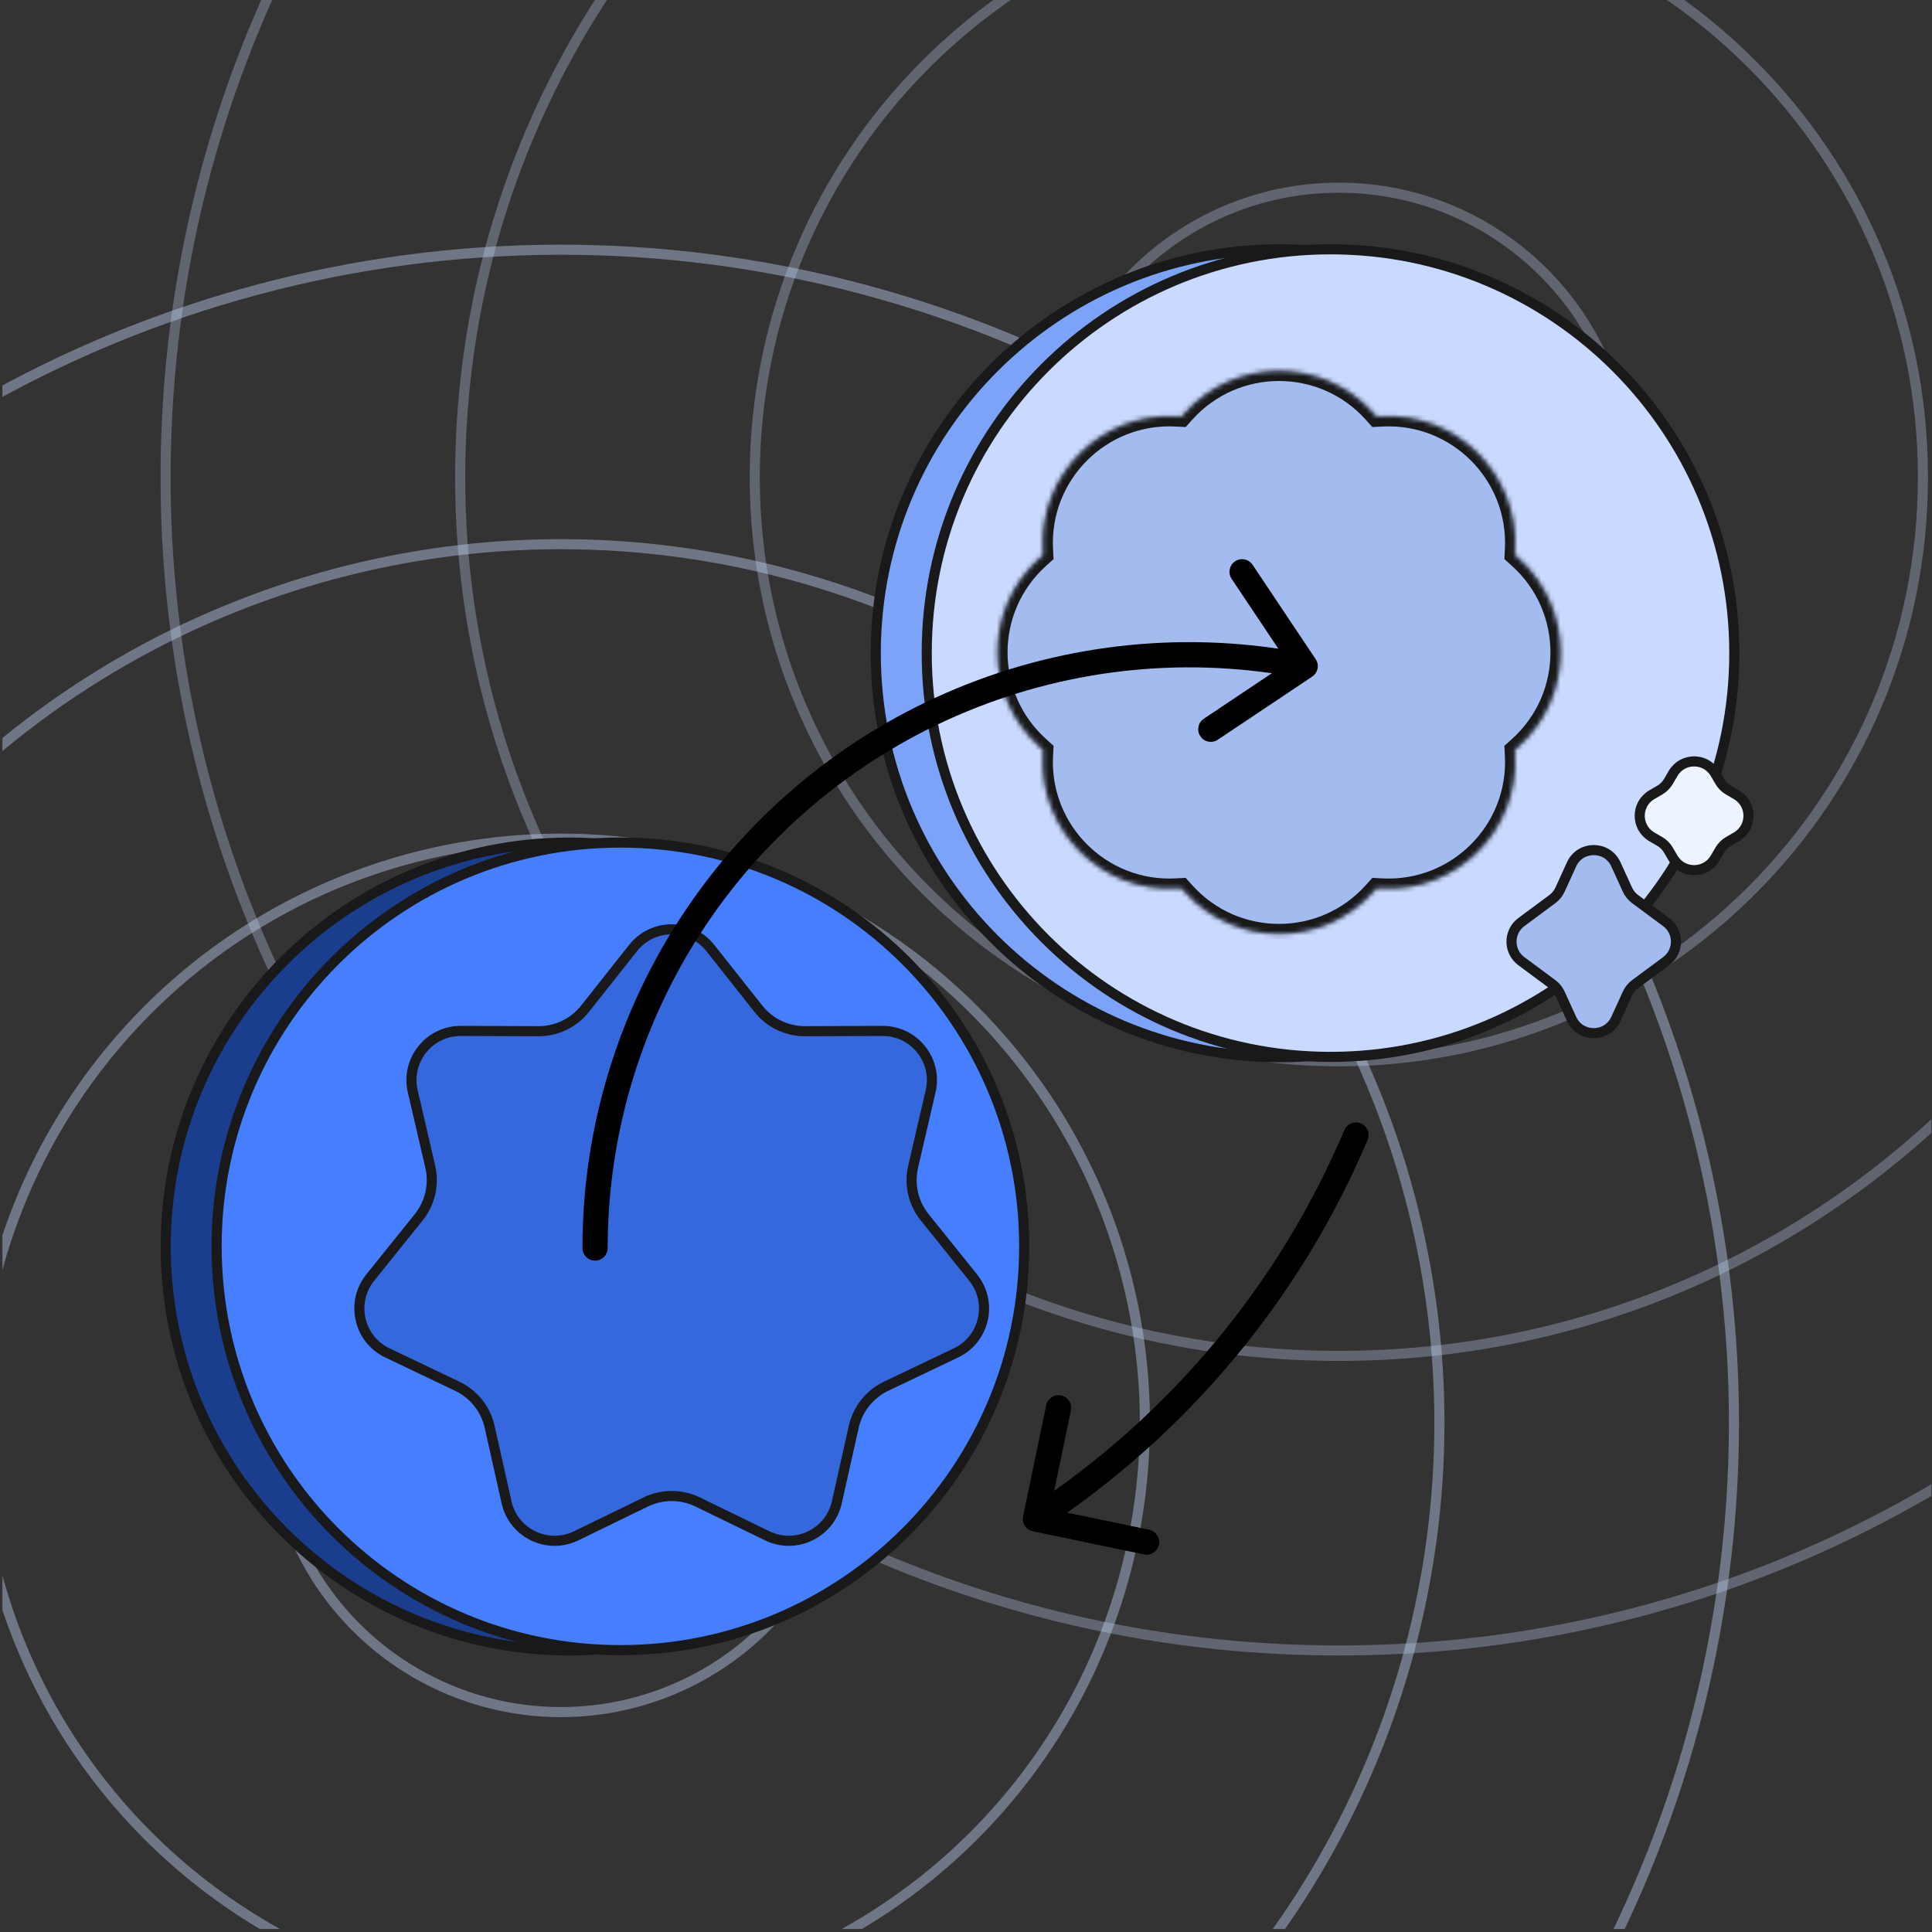 <svg width="408" height="408" viewBox="0 0 408 408" fill="none" xmlns="http://www.w3.org/2000/svg">
<rect x="0" y="0" width="408" height="408" fill="#333333" stroke="none"/>
<g clip-path="url(#clip0_5069_7748)">
<g opacity="0.4">
<circle cx="248.833" cy="248.833" r="247.767" transform="matrix(-0.707 -0.707 0.707 -0.707 118.443 652.318)" stroke="#C9D9FF" stroke-width="2.131"/>
<circle cx="124.416" cy="124.416" r="123.351" transform="matrix(-0.707 -0.707 0.707 -0.707 118.443 476.366)" stroke="#C9D9FF" stroke-width="2.131"/>
<circle cx="186.624" cy="186.624" r="185.559" transform="matrix(-0.707 -0.707 0.707 -0.707 118.443 564.341)" stroke="#C9D9FF" stroke-width="2.131"/>
<circle cx="62.208" cy="62.208" r="61.143" transform="matrix(-0.707 -0.707 0.707 -0.707 118.443 388.391)" stroke="#C9D9FF" stroke-width="2.131"/>
</g>
<g opacity="0.3">
<path d="M34.969 100.776C34.969 -36.062 145.898 -146.991 282.736 -146.991C419.574 -146.991 530.503 -36.062 530.503 100.776C530.503 237.614 419.574 348.544 282.736 348.544C145.898 348.544 34.969 237.614 34.969 100.776Z" stroke="#C9D9FF" stroke-width="2.131"/>
<path d="M159.387 100.776C159.387 32.651 214.613 -22.575 282.738 -22.575C350.863 -22.575 406.089 32.651 406.089 100.776C406.089 168.901 350.863 224.127 282.738 224.128C214.613 224.128 159.387 168.901 159.387 100.776Z" stroke="#C9D9FF" stroke-width="2.131"/>
<path d="M97.178 100.777C97.178 -1.704 180.256 -84.782 282.737 -84.782C385.218 -84.782 468.296 -1.704 468.296 100.777C468.296 203.259 385.218 286.337 282.737 286.337C180.256 286.337 97.178 203.259 97.178 100.777Z" stroke="#C9D9FF" stroke-width="2.131"/>
<path d="M221.608 100.777C221.608 67.009 248.983 39.635 282.751 39.635C316.519 39.635 343.894 67.009 343.894 100.777C343.894 134.546 316.519 161.92 282.751 161.92C248.983 161.92 221.608 134.546 221.608 100.777Z" stroke="#C9D9FF" stroke-width="2.131"/>
</g>
<path d="M218.12 323.376C216.68 323.076 215.756 321.665 216.056 320.225L220.942 296.757C221.241 295.317 222.652 294.393 224.092 294.693C225.532 294.992 226.456 296.403 226.157 297.843L221.814 318.703L242.674 323.046C244.114 323.346 245.038 324.757 244.739 326.197C244.439 327.637 243.028 328.561 241.588 328.261L218.12 323.376ZM283.905 238.653C284.479 237.299 286.042 236.666 287.397 237.24C288.751 237.814 289.384 239.378 288.81 240.732L283.905 238.653ZM217.203 318.54C246.852 299.109 270.065 271.309 283.905 238.653L288.81 240.732C274.558 274.358 250.655 302.986 220.123 322.996L217.203 318.54Z" fill="black"/>
<path d="M205.603 263.238C205.603 310.351 167.411 348.543 120.298 348.543C73.186 348.543 34.993 310.351 34.993 263.238C34.993 216.125 73.186 177.933 120.298 177.933C167.411 177.933 205.603 216.125 205.603 263.238Z" fill="#1A3D8D" stroke="#191919" stroke-width="2.131"/>
<path d="M216.29 263.205C216.29 310.3 178.112 348.478 131.018 348.478C83.923 348.478 45.745 310.3 45.745 263.205C45.745 216.111 83.923 177.933 131.018 177.933C178.112 177.933 216.29 216.111 216.29 263.205Z" fill="#457EFF" stroke="#191919" stroke-width="2.131"/>
<path d="M133.695 200.198C137.858 194.938 145.839 194.938 150.002 200.198L160.146 213.018C162.532 216.034 166.172 217.786 170.017 217.772L186.365 217.71C193.074 217.685 198.05 223.924 196.532 230.459L192.834 246.383C191.964 250.129 192.863 254.067 195.272 257.065L205.513 269.808C209.716 275.037 207.94 282.818 201.885 285.705L187.129 292.743C183.658 294.398 181.139 297.557 180.298 301.309L176.72 317.261C175.252 323.806 168.062 327.269 162.029 324.336L147.327 317.187C143.868 315.506 139.829 315.506 136.37 317.187L121.668 324.336C115.635 327.269 108.444 323.806 106.976 317.261L103.399 301.309C102.557 297.557 100.039 294.398 96.567 292.743L81.812 285.705C75.757 282.818 73.981 275.037 78.183 269.808L88.424 257.065C90.833 254.067 91.732 250.129 90.862 246.383L87.164 230.459C85.647 223.924 90.623 217.685 97.331 217.71L113.679 217.772C117.525 217.786 121.164 216.034 123.551 213.018L133.695 200.198Z" fill="#3568DD" stroke="#191919" stroke-width="2.131"/>
<path d="M355.556 137.953C355.556 185.066 317.364 223.259 270.251 223.259C223.139 223.259 184.946 185.066 184.946 137.953C184.946 90.84 223.139 52.648 270.251 52.648C317.364 52.648 355.556 90.84 355.556 137.953Z" fill="#7DA3F9" stroke="#191919" stroke-width="2.131"/>
<path d="M366.251 137.921C366.251 185.015 328.073 223.193 280.979 223.193C233.884 223.193 195.706 185.015 195.706 137.921C195.706 90.826 233.884 52.648 280.979 52.648C328.073 52.648 366.251 90.826 366.251 137.921Z" fill="#C9D9FF" stroke="#191919" stroke-width="2.131"/>
<mask id="path-15-inside-1_5069_7748" fill="white">
<path fill-rule="evenodd" clip-rule="evenodd" d="M289.978 87.18C279.354 75.379 260.847 75.379 250.223 87.18L249.48 88.005L248.364 87.947C232.507 87.114 219.421 100.2 220.253 116.057L220.312 117.173L219.495 117.908C207.694 128.532 207.694 147.038 219.495 157.663L220.312 158.398L220.253 159.514C219.421 175.371 232.507 188.457 248.364 187.625L249.48 187.566L250.223 188.391C260.847 200.192 279.354 200.192 289.978 188.391L290.72 187.567L291.82 187.625C307.677 188.457 320.763 175.371 319.931 159.514L319.873 158.412L320.706 157.663C332.507 147.038 332.507 128.532 320.706 117.908L319.873 117.158L319.931 116.057C320.763 100.2 307.677 87.114 291.82 87.947L290.72 88.004L289.978 87.18Z"/>
</mask>
<path fill-rule="evenodd" clip-rule="evenodd" d="M289.978 87.18C279.354 75.379 260.847 75.379 250.223 87.18L249.48 88.005L248.364 87.947C232.507 87.114 219.421 100.2 220.253 116.057L220.312 117.173L219.495 117.908C207.694 128.532 207.694 147.038 219.495 157.663L220.312 158.398L220.253 159.514C219.421 175.371 232.507 188.457 248.364 187.625L249.48 187.566L250.223 188.391C260.847 200.192 279.354 200.192 289.978 188.391L290.72 187.567L291.82 187.625C307.677 188.457 320.763 175.371 319.931 159.514L319.873 158.412L320.706 157.663C332.507 147.038 332.507 128.532 320.706 117.908L319.873 117.158L319.931 116.057C320.763 100.2 307.677 87.114 291.82 87.947L290.72 88.004L289.978 87.18Z" fill="#A4BBF0"/>
<path d="M250.223 87.18L251.807 88.605L250.223 87.18ZM289.978 87.18L288.394 88.605V88.605L289.978 87.18ZM249.48 88.005L249.368 90.133L250.383 90.186L251.064 89.431L249.48 88.005ZM248.364 87.947L248.476 85.819V85.819L248.364 87.947ZM220.253 116.057L222.381 115.946L220.253 116.057ZM220.312 117.173L221.737 118.756L222.493 118.076L222.44 117.061L220.312 117.173ZM219.495 117.908L220.92 119.492L220.92 119.492L219.495 117.908ZM219.495 157.663L218.069 159.246H218.069L219.495 157.663ZM220.312 158.398L222.44 158.51L222.493 157.495L221.737 156.815L220.312 158.398ZM220.253 159.514L222.381 159.625L220.253 159.514ZM248.364 187.625L248.476 189.752H248.476L248.364 187.625ZM249.48 187.566L251.064 186.14L250.384 185.385L249.369 185.438L249.48 187.566ZM250.223 188.391L248.64 189.817V189.817L250.223 188.391ZM289.978 188.391L288.394 186.965L289.978 188.391ZM290.72 187.567L290.831 185.439L289.816 185.386L289.136 186.141L290.72 187.567ZM291.82 187.625L291.932 185.497H291.932L291.82 187.625ZM319.931 159.514L322.059 159.402L319.931 159.514ZM319.873 158.412L318.448 156.829L317.692 157.509L317.746 158.524L319.873 158.412ZM320.706 157.663L322.132 159.246L320.706 157.663ZM320.706 117.908L319.28 119.492V119.492L320.706 117.908ZM319.873 117.158L317.746 117.047L317.692 118.062L318.448 118.742L319.873 117.158ZM319.931 116.057L317.803 115.946L319.931 116.057ZM291.82 87.947L291.709 85.819L291.82 87.947ZM290.72 88.004L289.137 89.43L289.817 90.185L290.832 90.132L290.72 88.004ZM251.807 88.605C261.584 77.744 278.616 77.744 288.394 88.605L291.561 85.754C280.091 73.013 260.11 73.013 248.64 85.754L251.807 88.605ZM251.064 89.431L251.807 88.605L248.64 85.754L247.896 86.579L251.064 89.431ZM248.252 90.074L249.368 90.133L249.592 85.877L248.476 85.819L248.252 90.074ZM222.381 115.946C221.615 101.352 233.659 89.308 248.252 90.074L248.476 85.819C231.355 84.92 217.227 99.049 218.125 116.169L222.381 115.946ZM222.44 117.061L222.381 115.946L218.125 116.169L218.184 117.284L222.44 117.061ZM220.92 119.492L221.737 118.756L218.886 115.589L218.069 116.324L220.92 119.492ZM220.92 156.079C210.06 146.301 210.06 129.269 220.92 119.492L218.069 116.324C205.328 127.795 205.328 147.776 218.069 159.246L220.92 156.079ZM221.737 156.815L220.92 156.079L218.069 159.246L218.886 159.982L221.737 156.815ZM222.381 159.625L222.44 158.51L218.184 158.287L218.125 159.402L222.381 159.625ZM248.252 185.497C233.659 186.263 221.615 174.219 222.381 159.625L218.125 159.402C217.227 176.522 231.355 190.651 248.476 189.752L248.252 185.497ZM249.369 185.438L248.252 185.497L248.476 189.752L249.592 189.694L249.369 185.438ZM251.807 186.965L251.064 186.14L247.897 188.992L248.64 189.817L251.807 186.965ZM288.394 186.965C278.616 197.826 261.584 197.826 251.807 186.965L248.64 189.817C260.11 202.558 280.091 202.558 291.561 189.817L288.394 186.965ZM289.136 186.141L288.394 186.965L291.561 189.817L292.303 188.993L289.136 186.141ZM291.932 185.497L290.831 185.439L290.608 189.695L291.709 189.752L291.932 185.497ZM317.803 159.625C318.569 174.219 306.526 186.263 291.932 185.497L291.709 189.752C308.829 190.651 322.957 176.522 322.059 159.402L317.803 159.625ZM317.746 158.524L317.803 159.625L322.059 159.402L322.001 158.301L317.746 158.524ZM319.28 156.079L318.448 156.829L321.299 159.996L322.132 159.246L319.28 156.079ZM319.28 119.492C330.141 129.269 330.141 146.301 319.28 156.079L322.132 159.246C334.873 147.776 334.873 127.795 322.132 116.324L319.28 119.492ZM318.448 118.742L319.28 119.492L322.132 116.324L321.299 115.575L318.448 118.742ZM317.803 115.946L317.746 117.047L322.001 117.27L322.059 116.169L317.803 115.946ZM291.932 90.074C306.526 89.308 318.569 101.352 317.803 115.946L322.059 116.169C322.957 99.049 308.829 84.92 291.709 85.819L291.932 90.074ZM290.832 90.132L291.932 90.074L291.709 85.819L290.608 85.876L290.832 90.132ZM288.394 88.605L289.137 89.43L292.304 86.579L291.561 85.754L288.394 88.605Z" fill="#191919" mask="url(#path-15-inside-1_5069_7748)"/>
<path d="M123.001 263.554C123.001 265.025 124.193 266.217 125.664 266.217C127.135 266.217 128.328 265.025 128.328 263.554H123.001ZM146.812 193.949L149.025 195.431L146.812 193.949ZM203.126 147.806L202.108 145.344L203.126 147.806ZM277.106 142.89C278.329 142.073 278.658 140.419 277.84 139.196L264.517 119.269C263.699 118.046 262.045 117.717 260.822 118.535C259.599 119.352 259.271 121.007 260.088 122.229L271.931 139.942L254.218 151.786C252.996 152.603 252.667 154.257 253.485 155.48C254.302 156.703 255.956 157.031 257.179 156.214L277.106 142.89ZM128.328 263.554C128.328 239.303 135.53 215.595 149.025 195.431L144.598 192.468C130.517 213.509 123.001 238.247 123.001 263.554H128.328ZM149.025 195.431C162.52 175.266 181.701 159.548 204.144 150.267L202.108 145.344C178.693 155.028 158.679 171.427 144.598 192.468L149.025 195.431ZM204.144 150.267C226.586 140.985 251.282 138.557 275.107 143.289L276.145 138.064C251.288 133.127 225.523 135.661 202.108 145.344L204.144 150.267Z" fill="black"/>
<path d="M353.316 163.348C355.299 159.937 360.226 159.937 362.21 163.348L363.173 165.005C363.622 165.776 364.263 166.417 365.034 166.866L366.691 167.829C370.102 169.813 370.102 174.739 366.691 176.723L365.034 177.686C364.263 178.135 363.622 178.776 363.173 179.547L362.21 181.204C360.226 184.615 355.299 184.615 353.316 181.204L352.352 179.547C351.904 178.776 351.263 178.135 350.491 177.686L348.834 176.723C345.424 174.739 345.424 169.813 348.834 167.829L350.491 166.866C351.263 166.417 351.904 165.776 352.352 165.005L353.316 163.348Z" fill="#EDF3FF" stroke="#191919" stroke-width="2.131"/>
<path d="M331.885 182.528C333.716 178.517 339.414 178.517 341.245 182.528L343.685 187.874C344.046 188.666 344.603 189.353 345.302 189.871L351.848 194.72C354.624 196.777 354.624 200.93 351.848 202.987L345.302 207.836C344.603 208.354 344.046 209.041 343.685 209.833L341.245 215.179C339.414 219.19 333.716 219.19 331.885 215.179L329.445 209.833C329.084 209.041 328.527 208.354 327.828 207.836L321.282 202.987C318.507 200.93 318.507 196.777 321.282 194.72L327.828 189.871C328.527 189.353 329.084 188.666 329.445 187.874L331.885 182.528Z" fill="#A4BBF0" stroke="#191919" stroke-width="2.131"/>
</g>
<defs>
<clipPath id="clip0_5069_7748">
<rect width="407.4" height="407.401" fill="white" transform="translate(0.5)"/>
</clipPath>
</defs>
</svg>
